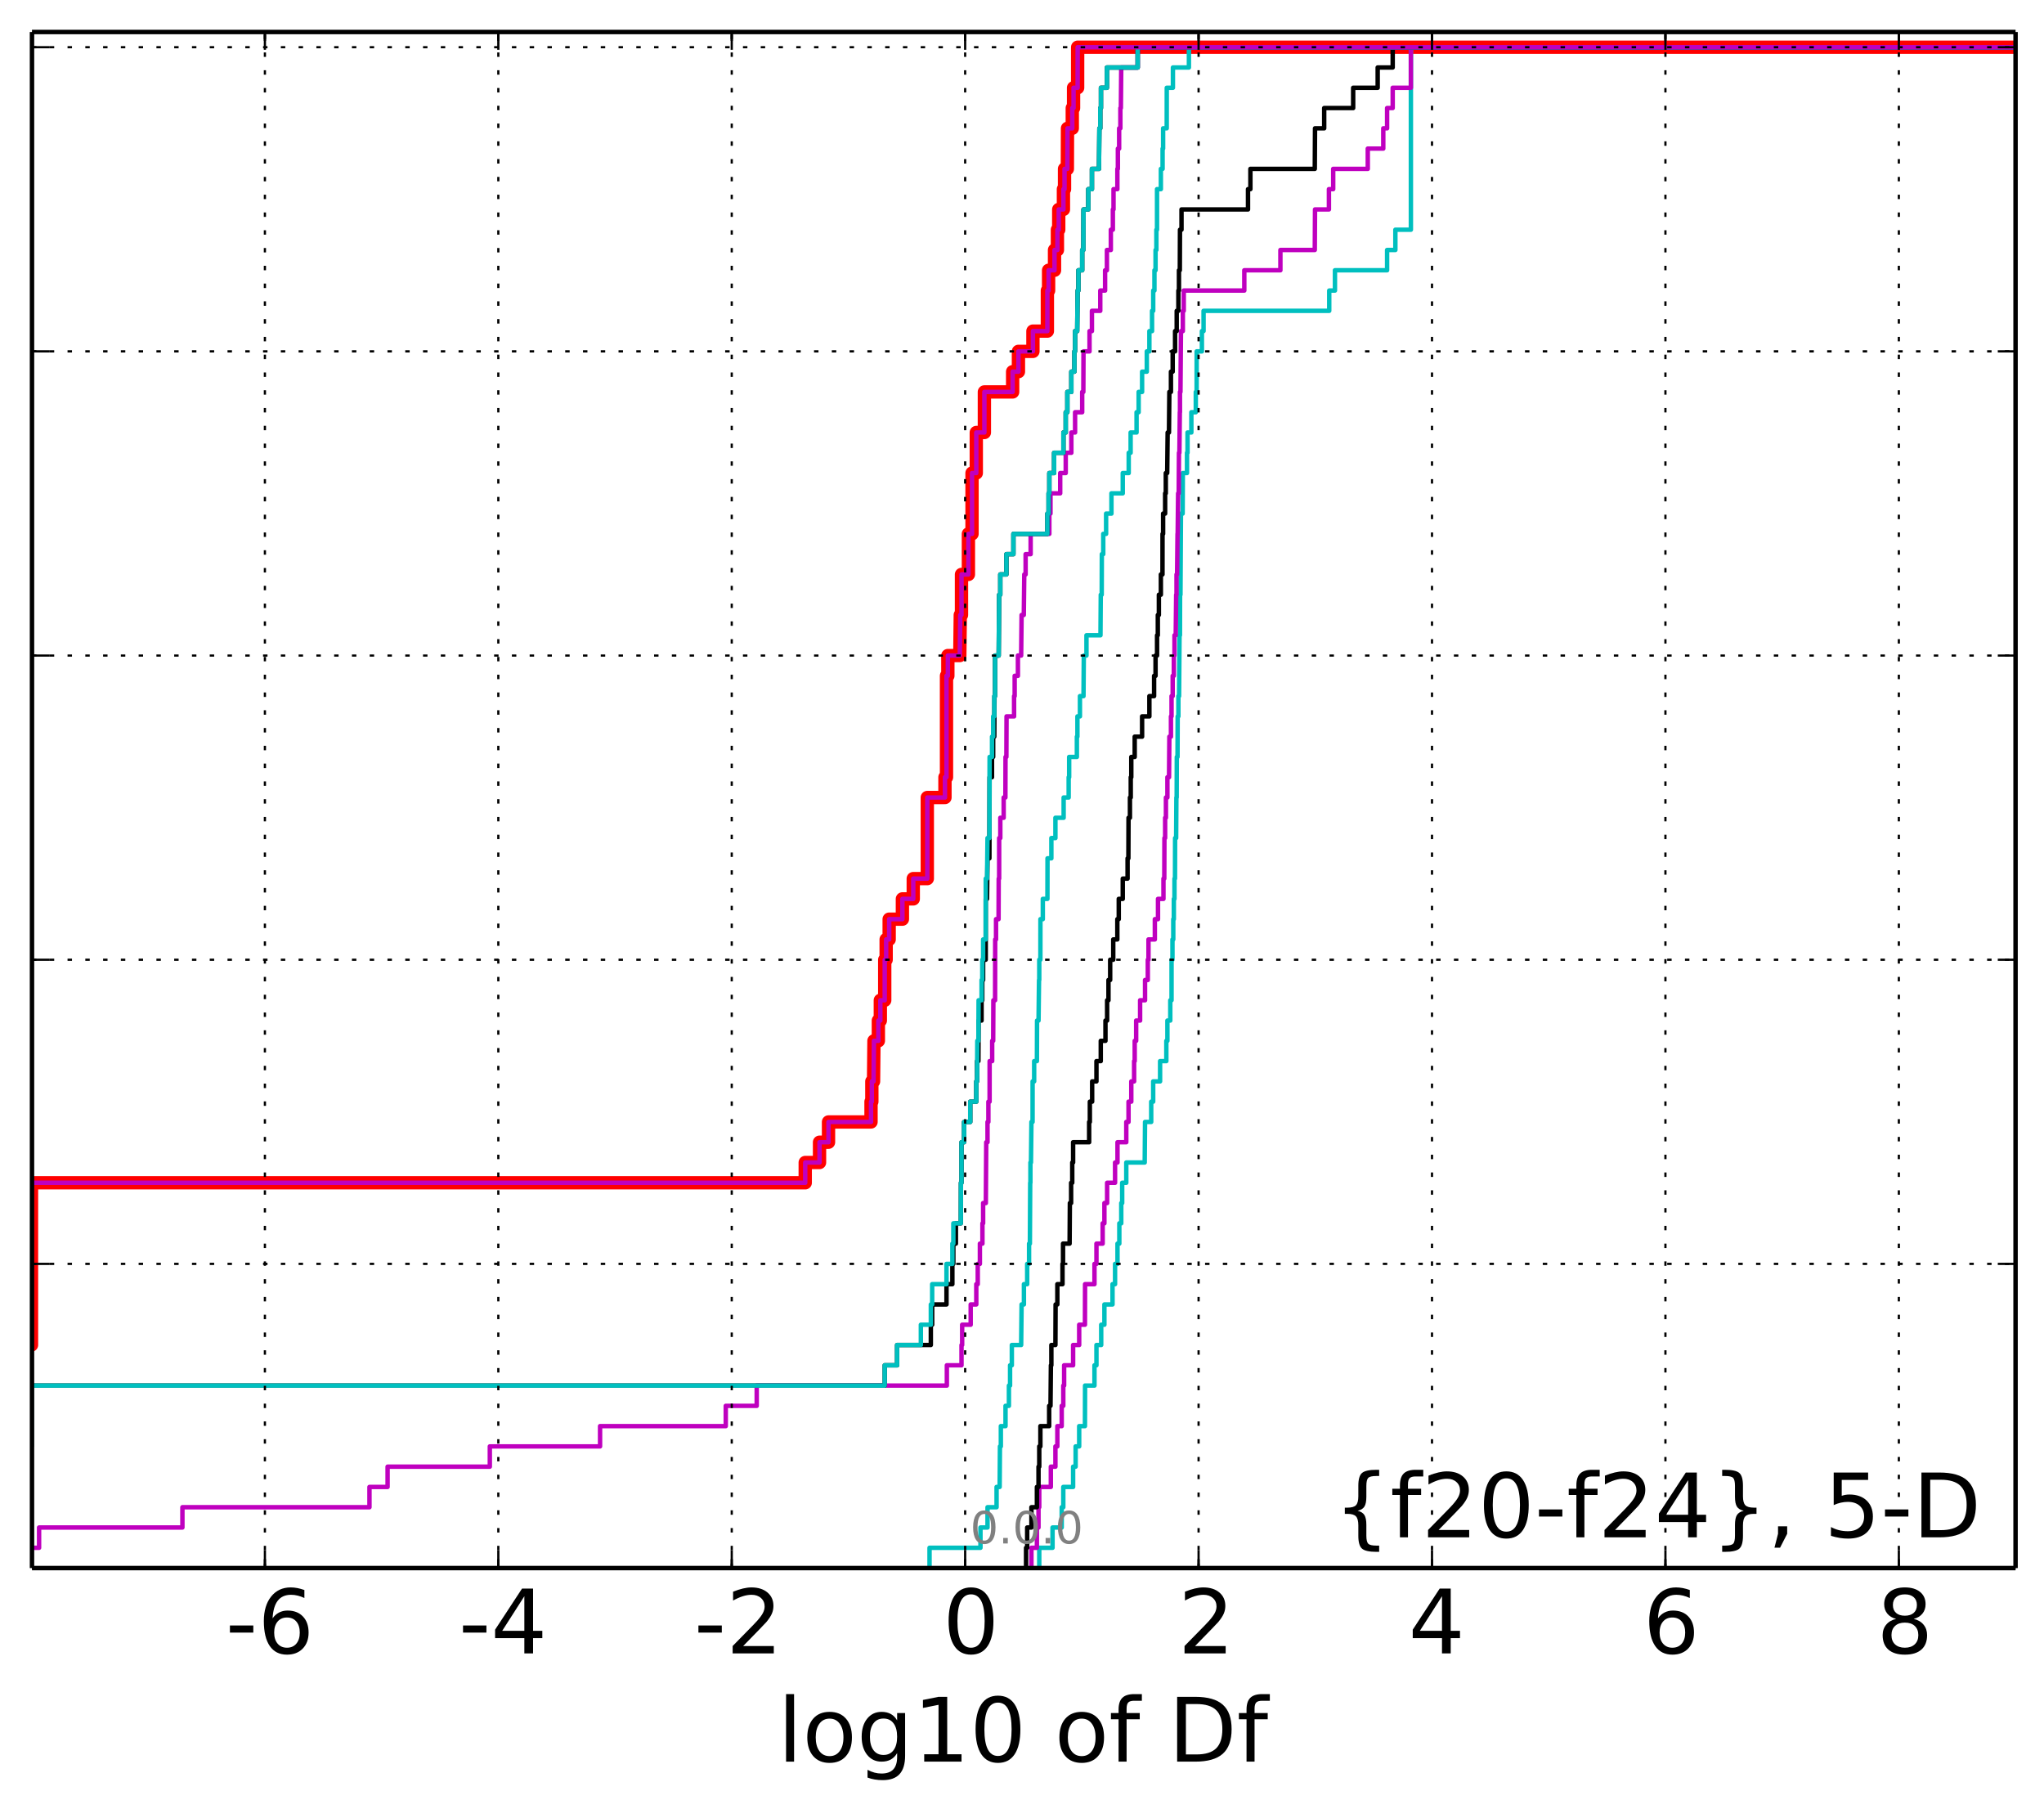 <?xml version="1.0" encoding="utf-8" standalone="no"?>
<!DOCTYPE svg PUBLIC "-//W3C//DTD SVG 1.1//EN"
  "http://www.w3.org/Graphics/SVG/1.1/DTD/svg11.dtd">
<!-- Created with matplotlib (http://matplotlib.org/) -->
<svg height="407pt" version="1.1" viewBox="0 0 460 407" width="460pt" xmlns="http://www.w3.org/2000/svg" xmlns:xlink="http://www.w3.org/1999/xlink">
 <defs>
  <style type="text/css">
*{stroke-linecap:butt;stroke-linejoin:round;}
  </style>
 </defs>
 <g id="figure_1">
  <g id="patch_1">
   <path d="
M0 407.712
L460.8 407.712
L460.8 0
L0 0
z
" style="fill:#ffffff;"/>
  </g>
  <g id="axes_1">
   <g id="patch_2">
    <path d="
M7.2 352.8
L453.6 352.8
L453.6 7.2
L7.2 7.2
z
" style="fill:#ffffff;"/>
   </g>
   <g id="line2d_1">
    <path clip-path="url(#p99b4b0da67)" d="
M-1 302.614
L7.087 302.614
L7.087 266.115
L181.215 266.115
L181.215 261.552
L184.435 261.552
L184.435 256.99
L186.457 256.99
L186.457 252.428
L196.023 252.428
L196.023 247.865
L196.207 247.865
L196.207 243.303
L196.591 243.303
L196.682 234.178
L197.674 234.178
L197.674 229.616
L198.118 229.616
L198.118 225.053
L199.105 225.053
L199.107 215.929
L199.427 215.929
L199.427 211.366
L200.106 211.366
L200.106 206.804
L203.084 206.804
L203.084 202.242
L205.529 202.242
L205.529 197.679
L208.689 197.679
L208.689 179.43
L212.662 179.43
L212.662 174.867
L213.008 174.867
L213.008 152.055
L213.314 152.055
L213.314 147.493
L216.002 147.493
L216.11 138.368
L216.383 138.368
L216.383 129.244
L217.939 129.244
L217.939 120.119
L218.754 120.119
L218.754 106.432
L219.713 106.432
L219.713 97.307
L221.533 97.307
L221.535 88.182
L227.894 88.182
L227.894 83.62
L229.198 83.62
L229.198 79.057
L232.461 79.057
L232.461 74.495
L235.712 74.495
L235.712 65.37
L235.986 65.37
L235.986 60.808
L237.318 60.808
L237.318 56.245
L237.972 56.245
L237.972 51.683
L238.267 51.683
L238.267 47.121
L239.323 47.121
L239.323 42.558
L239.571 42.558
L239.571 37.996
L240.207 37.996
L240.24 28.871
L241.315 28.871
L241.315 24.309
L241.604 24.309
L241.604 19.747
L242.52 19.747
L242.528 10.622
L242.528 10.622
L453.6 10.622
L453.6 10.622" style="fill:none;stroke:#ff0000;stroke-linecap:square;stroke-width:3.0;"/>
   </g>
   <g id="line2d_2">
    <path clip-path="url(#p99b4b0da67)" d="
M233.884 352.8
L233.884 348.238
L236.872 348.238
L236.872 343.675
L238.937 343.675
L238.937 339.113
L239.294 339.113
L239.294 334.55
L241.502 334.55
L241.502 329.988
L242.069 329.988
L242.069 325.426
L242.869 325.426
L242.869 320.863
L244.165 320.863
L244.192 311.739
L246.311 311.739
L246.311 307.176
L246.756 307.176
L246.756 302.614
L247.826 302.614
L247.826 298.051
L248.545 298.051
L248.545 293.489
L250.372 293.489
L250.372 288.927
L250.943 288.927
L250.943 284.364
L251.491 284.364
L251.491 279.802
L251.903 279.802
L251.903 275.24
L252.339 275.24
L252.339 270.677
L252.547 270.677
L252.547 266.115
L253.469 266.115
L253.469 261.552
L257.617 261.552
L257.691 252.428
L259.077 252.428
L259.077 247.865
L259.523 247.865
L259.523 243.303
L261.076 243.303
L261.076 238.741
L262.483 238.741
L262.483 234.178
L262.723 234.178
L262.723 229.616
L263.37 229.616
L263.37 225.053
L263.656 225.053
L263.659 215.929
L263.862 215.929
L263.862 211.366
L264.044 211.366
L264.044 206.804
L264.172 206.804
L264.172 202.242
L264.315 202.242
L264.315 197.679
L264.432 197.679
L264.455 188.554
L264.689 188.554
L264.746 179.43
L264.81 179.43
L264.839 170.305
L265.001 170.305
L265.034 161.18
L265.196 161.18
L265.196 156.618
L265.35 156.618
L265.453 142.931
L265.551 142.931
L265.576 133.806
L265.664 133.806
L265.772 115.556
L266.152 115.556
L266.196 106.432
L267.132 106.432
L267.132 101.869
L267.252 101.869
L267.252 97.307
L268.114 97.307
L268.114 92.745
L269.112 92.745
L269.112 88.182
L269.301 88.182
L269.31 79.057
L270.484 79.057
L270.484 74.495
L270.862 74.495
L270.862 69.933
L299.142 69.933
L299.142 65.37
L300.428 65.37
L300.428 60.808
L312.165 60.808
L312.165 56.245
L314.028 56.245
L314.028 51.683
L317.52 51.683
L317.52 10.622
L317.52 10.622
L453.6 10.622
L453.6 10.622" style="fill:none;stroke:#00bfbf;stroke-linecap:square;"/>
   </g>
   <g id="line2d_3">
    <path clip-path="url(#p99b4b0da67)" d="
M232.121 352.8
L232.121 348.238
L233.352 348.238
L233.352 343.675
L233.716 343.675
L233.716 339.113
L233.884 339.113
L233.884 334.55
L236.488 334.55
L236.488 329.988
L237.522 329.988
L237.522 325.426
L237.955 325.426
L237.955 320.863
L238.937 320.863
L238.937 316.301
L239.294 316.301
L239.294 311.739
L239.481 311.739
L239.481 307.176
L241.502 307.176
L241.502 302.614
L242.869 302.614
L242.869 298.051
L244.165 298.051
L244.192 288.927
L246.311 288.927
L246.311 284.364
L246.756 284.364
L246.756 279.802
L248.151 279.802
L248.151 275.24
L248.545 275.24
L248.545 270.677
L249.156 270.677
L249.156 266.115
L250.943 266.115
L250.943 261.552
L251.491 261.552
L251.491 256.99
L253.469 256.99
L253.469 252.428
L253.973 252.428
L253.973 247.865
L254.598 247.865
L254.598 243.303
L255.23 243.303
L255.23 238.741
L255.364 238.741
L255.364 234.178
L255.693 234.178
L255.693 229.616
L256.58 229.616
L256.58 225.053
L257.691 225.053
L257.691 220.491
L258.311 220.491
L258.311 215.929
L258.467 215.929
L258.467 211.366
L259.897 211.366
L259.897 206.804
L260.607 206.804
L260.607 202.242
L261.835 202.242
L261.835 197.679
L262.022 197.679
L262.053 188.554
L262.212 188.554
L262.212 183.992
L262.39 183.992
L262.39 179.43
L262.723 179.43
L262.723 174.867
L263.089 174.867
L263.161 165.743
L263.519 165.743
L263.519 161.18
L263.656 161.18
L263.656 156.618
L263.911 156.618
L263.911 152.055
L264.172 152.055
L264.172 147.493
L264.315 147.493
L264.315 142.931
L264.594 142.931
L264.696 133.806
L264.775 133.806
L264.775 129.244
L264.902 129.244
L265.001 120.119
L265.034 120.119
L265.135 110.994
L265.269 110.994
L265.323 101.869
L265.423 101.869
L265.517 92.745
L265.551 92.745
L265.551 88.182
L265.664 88.182
L265.774 74.495
L266.196 74.495
L266.196 69.933
L266.404 69.933
L266.404 65.37
L280.029 65.37
L280.029 60.808
L288.153 60.808
L288.153 56.245
L295.891 56.245
L295.943 47.121
L299.071 47.121
L299.071 42.558
L300.034 42.558
L300.034 37.996
L307.816 37.996
L307.816 33.434
L311.306 33.434
L311.306 28.871
L312.165 28.871
L312.165 24.309
L313.425 24.309
L313.425 19.747
L317.52 19.747
L317.52 10.622
L317.52 10.622
L453.6 10.622
L453.6 10.622" style="fill:none;stroke:#bf00bf;stroke-linecap:square;"/>
   </g>
   <g id="line2d_4">
    <path clip-path="url(#p99b4b0da67)" d="
M230.914 352.8
L230.914 348.238
L231.167 348.238
L231.167 343.675
L232.121 343.675
L232.121 339.113
L233.352 339.113
L233.352 334.55
L233.716 334.55
L233.716 329.988
L233.884 329.988
L233.884 325.426
L234.139 325.426
L234.139 320.863
L236.112 320.863
L236.112 316.301
L236.416 316.301
L236.504 307.176
L236.608 307.176
L236.608 302.614
L237.522 302.614
L237.561 293.489
L237.955 293.489
L237.955 288.927
L239.115 288.927
L239.115 284.364
L239.234 284.364
L239.234 279.802
L240.713 279.802
L240.773 270.677
L241.054 270.677
L241.054 266.115
L241.309 266.115
L241.309 261.552
L241.502 261.552
L241.502 256.99
L245.11 256.99
L245.11 252.428
L245.269 252.428
L245.269 247.865
L245.788 247.865
L245.788 243.303
L246.756 243.303
L246.756 238.741
L247.727 238.741
L247.727 234.178
L248.784 234.178
L248.784 229.616
L249.156 229.616
L249.156 225.053
L249.46 225.053
L249.46 220.491
L249.844 220.491
L249.844 215.929
L250.535 215.929
L250.535 211.366
L251.455 211.366
L251.455 206.804
L251.776 206.804
L251.776 202.242
L252.677 202.242
L252.677 197.679
L253.761 197.679
L253.761 193.117
L253.942 193.117
L253.973 183.992
L254.291 183.992
L254.291 179.43
L254.474 179.43
L254.474 174.867
L254.598 174.867
L254.598 170.305
L255.364 170.305
L255.364 165.743
L257.028 165.743
L257.028 161.18
L258.668 161.18
L258.668 156.618
L259.729 156.618
L259.729 152.055
L260.055 152.055
L260.055 147.493
L260.394 147.493
L260.394 142.931
L260.565 142.931
L260.565 138.368
L260.803 138.368
L260.803 133.806
L261.252 133.806
L261.252 129.244
L261.615 129.244
L261.626 120.119
L261.757 120.119
L261.757 115.556
L262.212 115.556
L262.212 110.994
L262.361 110.994
L262.361 106.432
L262.677 106.432
L262.778 97.307
L263.075 97.307
L263.161 88.182
L263.519 88.182
L263.519 83.62
L263.911 83.62
L263.911 79.057
L264.449 79.057
L264.449 74.495
L264.817 74.495
L264.817 69.933
L265.193 69.933
L265.193 65.37
L265.323 65.37
L265.323 60.808
L265.517 60.808
L265.553 51.683
L265.897 51.683
L265.897 47.121
L280.862 47.121
L280.862 42.558
L281.401 42.558
L281.401 37.996
L295.891 37.996
L295.943 28.871
L298.007 28.871
L298.007 24.309
L304.53 24.309
L304.53 19.747
L310.045 19.747
L310.045 15.184
L313.425 15.184
L313.425 10.622
L313.425 10.622
L453.6 10.622
L453.6 10.622" style="fill:none;stroke:#000000;stroke-linecap:square;"/>
   </g>
   <g id="line2d_5">
    <path clip-path="url(#p99b4b0da67)" d="
M209.191 352.8
L209.191 348.238
L220.654 348.238
L220.654 343.675
L222.24 343.675
L222.24 339.113
L224.278 339.113
L224.278 334.55
L224.971 334.55
L225.037 325.426
L225.24 325.426
L225.24 320.863
L226.291 320.863
L226.291 316.301
L227.055 316.301
L227.055 311.739
L227.315 311.739
L227.315 307.176
L227.712 307.176
L227.712 302.614
L229.809 302.614
L229.907 293.489
L230.431 293.489
L230.431 288.927
L231.167 288.927
L231.167 284.364
L231.589 284.364
L231.589 279.802
L231.776 279.802
L231.844 266.115
L231.895 266.115
L231.895 261.552
L232.018 261.552
L232.121 252.428
L232.379 252.428
L232.386 243.303
L232.736 243.303
L232.736 238.741
L233.355 238.741
L233.386 229.616
L233.723 229.616
L233.831 220.491
L233.884 220.491
L233.884 215.929
L234.139 215.929
L234.148 206.804
L234.684 206.804
L234.684 202.242
L235.721 202.242
L235.742 193.117
L236.608 193.117
L236.608 188.554
L237.522 188.554
L237.522 183.992
L239.37 183.992
L239.37 179.43
L240.501 179.43
L240.501 174.867
L240.613 174.867
L240.613 170.305
L242.349 170.305
L242.349 165.743
L242.471 165.743
L242.471 161.18
L243.039 161.18
L243.039 156.618
L243.841 156.618
L243.909 147.493
L244.508 147.493
L244.508 142.931
L247.662 142.931
L247.727 133.806
L247.938 133.806
L247.967 124.681
L248.285 124.681
L248.285 120.119
L248.927 120.119
L248.927 115.556
L250.128 115.556
L250.128 110.994
L252.677 110.994
L252.677 106.432
L254.015 106.432
L254.015 101.869
L254.446 101.869
L254.446 97.307
L255.784 97.307
L255.784 92.745
L256.25 92.745
L256.25 88.182
L257.028 88.182
L257.028 83.62
L258.086 83.62
L258.086 79.057
L258.668 79.057
L258.668 74.495
L259.266 74.495
L259.266 69.933
L259.53 69.933
L259.53 65.37
L259.805 65.37
L259.805 60.808
L260.055 60.808
L260.055 56.245
L260.242 56.245
L260.242 51.683
L260.386 51.683
L260.389 42.558
L261.252 42.558
L261.252 37.996
L261.64 37.996
L261.64 33.434
L261.757 33.434
L261.757 28.871
L262.569 28.871
L262.578 19.747
L263.965 19.747
L263.965 15.184
L267.563 15.184
L267.563 10.622
L267.563 10.622
L453.6 10.622
L453.6 10.622" style="fill:none;stroke:#00bfbf;stroke-linecap:square;"/>
   </g>
   <g id="line2d_6">
    <path clip-path="url(#p99b4b0da67)" d="
M-1 348.238
L8.796 348.238
L8.796 343.675
L41.052 343.675
L41.052 339.113
L83.148 339.113
L83.148 334.55
L87.227 334.55
L87.227 329.988
L110.232 329.988
L110.232 325.426
L135.043 325.426
L135.043 320.863
L163.333 320.863
L163.333 316.301
L170.298 316.301
L170.298 311.739
L213.087 311.739
L213.087 307.176
L216.386 307.176
L216.386 302.614
L216.533 302.614
L216.533 298.051
L218.453 298.051
L218.453 293.489
L219.713 293.489
L219.713 288.927
L220.04 288.927
L220.04 284.364
L220.524 284.364
L220.524 279.802
L221.096 279.802
L221.096 275.24
L221.251 275.24
L221.251 270.677
L221.86 270.677
L221.952 256.99
L222.24 256.99
L222.24 252.428
L222.436 252.428
L222.436 247.865
L222.708 247.865
L222.714 238.741
L223.288 238.741
L223.288 234.178
L223.516 234.178
L223.557 225.053
L223.942 225.053
L223.966 211.366
L224.156 211.366
L224.156 206.804
L224.724 206.804
L224.757 197.679
L224.858 197.679
L224.862 188.554
L225.122 188.554
L225.122 183.992
L225.875 183.992
L225.875 179.43
L226.265 179.43
L226.291 170.305
L226.485 170.305
L226.521 161.18
L228.217 161.18
L228.217 156.618
L228.349 156.618
L228.349 152.055
L229.081 152.055
L229.081 147.493
L229.809 147.493
L229.907 138.368
L230.405 138.368
L230.511 129.244
L230.814 129.244
L230.814 124.681
L231.947 124.681
L231.947 120.119
L236.155 120.119
L236.155 115.556
L236.413 115.556
L236.413 110.994
L238.597 110.994
L238.597 106.432
L239.842 106.432
L239.842 101.869
L241.106 101.869
L241.106 97.307
L241.946 97.307
L241.946 92.745
L243.548 92.745
L243.548 88.182
L243.805 88.182
L243.841 79.057
L245.198 79.057
L245.198 74.495
L245.738 74.495
L245.738 69.933
L247.616 69.933
L247.616 65.37
L248.701 65.37
L248.701 60.808
L249.11 60.808
L249.11 56.245
L249.993 56.245
L249.993 51.683
L250.45 51.683
L250.45 47.121
L250.598 47.121
L250.598 42.558
L251.464 42.558
L251.464 37.996
L251.577 37.996
L251.577 33.434
L251.862 33.434
L251.862 28.871
L252.138 28.871
L252.138 24.309
L252.251 24.309
L252.334 15.184
L256.039 15.184
L256.039 10.622
L256.039 10.622
L453.6 10.622
L453.6 10.622" style="fill:none;stroke:#bf00bf;stroke-linecap:square;"/>
   </g>
   <g id="line2d_7">
    <path clip-path="url(#p99b4b0da67)" d="
M-1 325.426
L7.087 325.426
L7.087 311.739
L199.107 311.739
L199.107 307.176
L201.895 307.176
L201.895 302.614
L209.483 302.614
L209.483 298.051
L209.785 298.051
L209.785 293.489
L213.008 293.489
L213.008 288.927
L214.33 288.927
L214.33 284.364
L214.548 284.364
L214.548 279.802
L215.124 279.802
L215.124 275.24
L216.23 275.24
L216.257 266.115
L216.383 266.115
L216.383 256.99
L216.966 256.99
L216.966 252.428
L218.354 252.428
L218.354 247.865
L219.713 247.865
L219.713 243.303
L219.879 243.303
L219.879 238.741
L220.189 238.741
L220.228 229.616
L220.9 229.616
L220.9 225.053
L221.059 225.053
L221.059 220.491
L221.251 220.491
L221.251 215.929
L221.837 215.929
L221.839 202.242
L222.134 202.242
L222.235 193.117
L222.666 193.117
L222.706 174.867
L223.249 174.867
L223.249 170.305
L223.51 170.305
L223.51 165.743
L223.766 165.743
L223.807 156.618
L223.934 156.618
L223.934 147.493
L224.756 147.493
L224.858 133.806
L225.114 133.806
L225.114 129.244
L226.49 129.244
L226.49 124.681
L228.068 124.681
L228.068 120.119
L235.712 120.119
L235.712 115.556
L235.986 115.556
L235.986 110.994
L236.154 110.994
L236.154 106.432
L237.225 106.432
L237.225 101.869
L239.323 101.869
L239.323 97.307
L239.842 97.307
L239.842 92.745
L240.207 92.745
L240.207 88.182
L241.105 88.182
L241.105 83.62
L241.792 83.62
L241.792 79.057
L241.943 79.057
L241.943 74.495
L242.422 74.495
L242.52 65.37
L242.697 65.37
L242.697 60.808
L243.548 60.808
L243.548 56.245
L243.805 56.245
L243.841 47.121
L244.916 47.121
L244.916 42.558
L245.738 42.558
L245.738 37.996
L247.321 37.996
L247.415 28.871
L247.616 28.871
L247.616 24.309
L247.77 24.309
L247.77 19.747
L249.11 19.747
L249.11 15.184
L256.039 15.184
L256.039 10.622
L256.039 10.622
L453.6 10.622
L453.6 10.622" style="fill:none;stroke:#000000;stroke-linecap:square;"/>
   </g>
   <g id="line2d_8">
    <path clip-path="url(#p99b4b0da67)" d="
M-1 325.426
L7.087 325.426
L7.087 311.739
L199.107 311.739
L199.107 307.176
L201.887 307.176
L201.887 302.614
L207.237 302.614
L207.237 298.051
L209.483 298.051
L209.483 293.489
L209.785 293.489
L209.785 288.927
L213.008 288.927
L213.008 284.364
L214.33 284.364
L214.33 279.802
L214.548 279.802
L214.548 275.24
L216.23 275.24
L216.257 266.115
L216.383 266.115
L216.383 256.99
L216.966 256.99
L216.966 252.428
L218.354 252.428
L218.354 247.865
L219.713 247.865
L219.713 243.303
L219.879 243.303
L219.94 234.178
L220.189 234.178
L220.228 225.053
L220.9 225.053
L220.9 220.491
L221.059 220.491
L221.059 215.929
L221.251 215.929
L221.251 211.366
L221.837 211.366
L221.839 197.679
L222.134 197.679
L222.235 188.554
L222.666 188.554
L222.706 170.305
L223.249 170.305
L223.249 165.743
L223.51 165.743
L223.51 161.18
L223.766 161.18
L223.766 156.618
L223.934 156.618
L223.934 147.493
L224.756 147.493
L224.858 133.806
L225.114 133.806
L225.114 129.244
L226.49 129.244
L226.49 124.681
L228.068 124.681
L228.068 120.119
L235.712 120.119
L235.712 115.556
L235.986 115.556
L235.986 110.994
L236.154 110.994
L236.154 106.432
L237.225 106.432
L237.225 101.869
L239.323 101.869
L239.323 97.307
L239.842 97.307
L239.842 92.745
L240.207 92.745
L240.207 88.182
L241.105 88.182
L241.105 83.62
L241.792 83.62
L241.792 79.057
L241.943 79.057
L241.943 74.495
L242.422 74.495
L242.52 65.37
L242.697 65.37
L242.697 60.808
L243.548 60.808
L243.548 56.245
L243.805 56.245
L243.841 47.121
L244.916 47.121
L244.916 42.558
L245.738 42.558
L245.738 37.996
L247.321 37.996
L247.415 28.871
L247.616 28.871
L247.616 24.309
L247.77 24.309
L247.77 19.747
L249.11 19.747
L249.11 15.184
L256.039 15.184
L256.039 10.622
L256.039 10.622
L453.6 10.622
L453.6 10.622" style="fill:none;stroke:#00bfbf;stroke-linecap:square;"/>
   </g>
   <g id="line2d_9">
    <path clip-path="url(#p99b4b0da67)" d="
M-1 302.614
L7.087 302.614
L7.087 266.115
L181.215 266.115
L181.215 261.552
L184.435 261.552
L184.435 256.99
L186.457 256.99
L186.457 252.428
L196.023 252.428
L196.023 247.865
L196.207 247.865
L196.207 243.303
L196.591 243.303
L196.682 234.178
L197.674 234.178
L197.674 229.616
L198.118 229.616
L198.118 225.053
L199.105 225.053
L199.107 215.929
L199.427 215.929
L199.427 211.366
L200.106 211.366
L200.106 206.804
L203.084 206.804
L203.084 202.242
L205.529 202.242
L205.529 197.679
L208.689 197.679
L208.689 179.43
L212.662 179.43
L212.662 174.867
L213.008 174.867
L213.008 152.055
L213.314 152.055
L213.314 147.493
L216.002 147.493
L216.11 138.368
L216.383 138.368
L216.383 129.244
L217.939 129.244
L217.939 120.119
L218.754 120.119
L218.754 106.432
L219.713 106.432
L219.713 97.307
L221.533 97.307
L221.535 88.182
L227.894 88.182
L227.894 83.62
L229.198 83.62
L229.198 79.057
L232.461 79.057
L232.461 74.495
L235.712 74.495
L235.712 65.37
L235.986 65.37
L235.986 60.808
L237.318 60.808
L237.318 56.245
L237.972 56.245
L237.972 51.683
L238.267 51.683
L238.267 47.121
L239.323 47.121
L239.323 42.558
L239.571 42.558
L239.571 37.996
L240.207 37.996
L240.24 28.871
L241.315 28.871
L241.315 24.309
L241.604 24.309
L241.604 19.747
L242.52 19.747
L242.528 10.622
L242.528 10.622
L453.6 10.622
L453.6 10.622" style="fill:none;stroke:#bf00bf;stroke-linecap:square;"/>
   </g>
   <g id="matplotlib.axis_1">
    <g id="xtick_1"/>
    <g id="xtick_2">
     <g id="line2d_10">
      <path clip-path="url(#p99b4b0da67)" d="
M59.617 352.8
L59.617 7.2" style="fill:none;stroke:#000000;stroke-dasharray:1,3;stroke-dashoffset:0.0;stroke-width:0.5;"/>
     </g>
     <g id="line2d_11">
      <defs>
       <path d="
M0 0
L0 -4" id="m93b0483c22" style="stroke:#000000;stroke-width:0.5;"/>
      </defs>
      <g>
       <use style="stroke:#000000;stroke-width:0.5;" x="59.617" xlink:href="#m93b0483c22" y="352.8"/>
      </g>
     </g>
     <g id="line2d_12">
      <defs>
       <path d="
M0 0
L0 4" id="m741efc42ff" style="stroke:#000000;stroke-width:0.5;"/>
      </defs>
      <g>
       <use style="stroke:#000000;stroke-width:0.5;" x="59.617" xlink:href="#m741efc42ff" y="7.2"/>
      </g>
     </g>
     <g id="text_1">
      <!-- -6 -->
      <defs>
       <path d="
M33.016 40.375
Q26.375 40.375 22.484 35.828
Q18.609 31.297 18.609 23.391
Q18.609 15.531 22.484 10.953
Q26.375 6.391 33.016 6.391
Q39.656 6.391 43.531 10.953
Q47.406 15.531 47.406 23.391
Q47.406 31.297 43.531 35.828
Q39.656 40.375 33.016 40.375
M52.594 71.297
L52.594 62.312
Q48.875 64.062 45.094 64.984
Q41.312 65.922 37.594 65.922
Q27.828 65.922 22.672 59.328
Q17.531 52.734 16.797 39.406
Q19.672 43.656 24.016 45.922
Q28.375 48.188 33.594 48.188
Q44.578 48.188 50.953 41.516
Q57.328 34.859 57.328 23.391
Q57.328 12.156 50.688 5.359
Q44.047 -1.422 33.016 -1.422
Q20.359 -1.422 13.672 8.266
Q6.984 17.969 6.984 36.375
Q6.984 53.656 15.188 63.938
Q23.391 74.219 37.203 74.219
Q40.922 74.219 44.703 73.484
Q48.484 72.75 52.594 71.297" id="BitstreamVeraSans-Roman-36"/>
       <path d="
M4.891 31.391
L31.203 31.391
L31.203 23.391
L4.891 23.391
z
" id="BitstreamVeraSans-Roman-2d"/>
      </defs>
      <g transform="translate(50.766 371.997)scale(0.2 -0.2)">
       <use xlink:href="#BitstreamVeraSans-Roman-2d"/>
       <use x="36.084" xlink:href="#BitstreamVeraSans-Roman-36"/>
      </g>
     </g>
    </g>
    <g id="xtick_3">
     <g id="line2d_13">
      <path clip-path="url(#p99b4b0da67)" d="
M112.148 352.8
L112.148 7.2" style="fill:none;stroke:#000000;stroke-dasharray:1,3;stroke-dashoffset:0.0;stroke-width:0.5;"/>
     </g>
     <g id="line2d_14">
      <g>
       <use style="stroke:#000000;stroke-width:0.5;" x="112.148" xlink:href="#m93b0483c22" y="352.8"/>
      </g>
     </g>
     <g id="line2d_15">
      <g>
       <use style="stroke:#000000;stroke-width:0.5;" x="112.148" xlink:href="#m741efc42ff" y="7.2"/>
      </g>
     </g>
     <g id="text_2">
      <!-- -4 -->
      <defs>
       <path d="
M37.797 64.312
L12.891 25.391
L37.797 25.391
z

M35.203 72.906
L47.609 72.906
L47.609 25.391
L58.016 25.391
L58.016 17.188
L47.609 17.188
L47.609 0
L37.797 0
L37.797 17.188
L4.891 17.188
L4.891 26.703
z
" id="BitstreamVeraSans-Roman-34"/>
      </defs>
      <g transform="translate(103.228 371.997)scale(0.2 -0.2)">
       <use xlink:href="#BitstreamVeraSans-Roman-2d"/>
       <use x="36.084" xlink:href="#BitstreamVeraSans-Roman-34"/>
      </g>
     </g>
    </g>
    <g id="xtick_4">
     <g id="line2d_16">
      <path clip-path="url(#p99b4b0da67)" d="
M164.679 352.8
L164.679 7.2" style="fill:none;stroke:#000000;stroke-dasharray:1,3;stroke-dashoffset:0.0;stroke-width:0.5;"/>
     </g>
     <g id="line2d_17">
      <g>
       <use style="stroke:#000000;stroke-width:0.5;" x="164.679" xlink:href="#m93b0483c22" y="352.8"/>
      </g>
     </g>
     <g id="line2d_18">
      <g>
       <use style="stroke:#000000;stroke-width:0.5;" x="164.679" xlink:href="#m741efc42ff" y="7.2"/>
      </g>
     </g>
     <g id="text_3">
      <!-- -2 -->
      <defs>
       <path d="
M19.188 8.297
L53.609 8.297
L53.609 0
L7.328 0
L7.328 8.297
Q12.938 14.109 22.625 23.891
Q32.328 33.688 34.812 36.531
Q39.547 41.844 41.422 45.531
Q43.312 49.219 43.312 52.781
Q43.312 58.594 39.234 62.25
Q35.156 65.922 28.609 65.922
Q23.969 65.922 18.812 64.312
Q13.672 62.703 7.812 59.422
L7.812 69.391
Q13.766 71.781 18.938 73
Q24.125 74.219 28.422 74.219
Q39.75 74.219 46.484 68.547
Q53.219 62.891 53.219 53.422
Q53.219 48.922 51.531 44.891
Q49.859 40.875 45.406 35.406
Q44.188 33.984 37.641 27.219
Q31.109 20.453 19.188 8.297" id="BitstreamVeraSans-Roman-32"/>
      </defs>
      <g transform="translate(156.2 371.997)scale(0.2 -0.2)">
       <use xlink:href="#BitstreamVeraSans-Roman-2d"/>
       <use x="36.084" xlink:href="#BitstreamVeraSans-Roman-32"/>
      </g>
     </g>
    </g>
    <g id="xtick_5">
     <g id="line2d_19">
      <path clip-path="url(#p99b4b0da67)" d="
M217.21 352.8
L217.21 7.2" style="fill:none;stroke:#000000;stroke-dasharray:1,3;stroke-dashoffset:0.0;stroke-width:0.5;"/>
     </g>
     <g id="line2d_20">
      <g>
       <use style="stroke:#000000;stroke-width:0.5;" x="217.21" xlink:href="#m93b0483c22" y="352.8"/>
      </g>
     </g>
     <g id="line2d_21">
      <g>
       <use style="stroke:#000000;stroke-width:0.5;" x="217.21" xlink:href="#m741efc42ff" y="7.2"/>
      </g>
     </g>
     <g id="text_4">
      <!-- 0 -->
      <defs>
       <path d="
M31.781 66.406
Q24.172 66.406 20.328 58.906
Q16.5 51.422 16.5 36.375
Q16.5 21.391 20.328 13.891
Q24.172 6.391 31.781 6.391
Q39.453 6.391 43.281 13.891
Q47.125 21.391 47.125 36.375
Q47.125 51.422 43.281 58.906
Q39.453 66.406 31.781 66.406
M31.781 74.219
Q44.047 74.219 50.516 64.516
Q56.984 54.828 56.984 36.375
Q56.984 17.969 50.516 8.266
Q44.047 -1.422 31.781 -1.422
Q19.531 -1.422 13.062 8.266
Q6.594 17.969 6.594 36.375
Q6.594 54.828 13.062 64.516
Q19.531 74.219 31.781 74.219" id="BitstreamVeraSans-Roman-30"/>
      </defs>
      <g transform="translate(212.171 371.997)scale(0.2 -0.2)">
       <use xlink:href="#BitstreamVeraSans-Roman-30"/>
      </g>
     </g>
    </g>
    <g id="xtick_6">
     <g id="line2d_22">
      <path clip-path="url(#p99b4b0da67)" d="
M269.741 352.8
L269.741 7.2" style="fill:none;stroke:#000000;stroke-dasharray:1,3;stroke-dashoffset:0.0;stroke-width:0.5;"/>
     </g>
     <g id="line2d_23">
      <g>
       <use style="stroke:#000000;stroke-width:0.5;" x="269.741" xlink:href="#m93b0483c22" y="352.8"/>
      </g>
     </g>
     <g id="line2d_24">
      <g>
       <use style="stroke:#000000;stroke-width:0.5;" x="269.741" xlink:href="#m741efc42ff" y="7.2"/>
      </g>
     </g>
     <g id="text_5">
      <!-- 2 -->
      <g transform="translate(265.113 371.997)scale(0.2 -0.2)">
       <use xlink:href="#BitstreamVeraSans-Roman-32"/>
      </g>
     </g>
    </g>
    <g id="xtick_7">
     <g id="line2d_25">
      <path clip-path="url(#p99b4b0da67)" d="
M322.272 352.8
L322.272 7.2" style="fill:none;stroke:#000000;stroke-dasharray:1,3;stroke-dashoffset:0.0;stroke-width:0.5;"/>
     </g>
     <g id="line2d_26">
      <g>
       <use style="stroke:#000000;stroke-width:0.5;" x="322.272" xlink:href="#m93b0483c22" y="352.8"/>
      </g>
     </g>
     <g id="line2d_27">
      <g>
       <use style="stroke:#000000;stroke-width:0.5;" x="322.272" xlink:href="#m741efc42ff" y="7.2"/>
      </g>
     </g>
     <g id="text_6">
      <!-- 4 -->
      <g transform="translate(316.96 371.997)scale(0.2 -0.2)">
       <use xlink:href="#BitstreamVeraSans-Roman-34"/>
      </g>
     </g>
    </g>
    <g id="xtick_8">
     <g id="line2d_28">
      <path clip-path="url(#p99b4b0da67)" d="
M374.803 352.8
L374.803 7.2" style="fill:none;stroke:#000000;stroke-dasharray:1,3;stroke-dashoffset:0.0;stroke-width:0.5;"/>
     </g>
     <g id="line2d_29">
      <g>
       <use style="stroke:#000000;stroke-width:0.5;" x="374.803" xlink:href="#m93b0483c22" y="352.8"/>
      </g>
     </g>
     <g id="line2d_30">
      <g>
       <use style="stroke:#000000;stroke-width:0.5;" x="374.803" xlink:href="#m741efc42ff" y="7.2"/>
      </g>
     </g>
     <g id="text_7">
      <!-- 6 -->
      <g transform="translate(369.769 371.997)scale(0.2 -0.2)">
       <use xlink:href="#BitstreamVeraSans-Roman-36"/>
      </g>
     </g>
    </g>
    <g id="xtick_9">
     <g id="line2d_31">
      <path clip-path="url(#p99b4b0da67)" d="
M427.334 352.8
L427.334 7.2" style="fill:none;stroke:#000000;stroke-dasharray:1,3;stroke-dashoffset:0.0;stroke-width:0.5;"/>
     </g>
     <g id="line2d_32">
      <g>
       <use style="stroke:#000000;stroke-width:0.5;" x="427.334" xlink:href="#m93b0483c22" y="352.8"/>
      </g>
     </g>
     <g id="line2d_33">
      <g>
       <use style="stroke:#000000;stroke-width:0.5;" x="427.334" xlink:href="#m741efc42ff" y="7.2"/>
      </g>
     </g>
     <g id="text_8">
      <!-- 8 -->
      <defs>
       <path d="
M31.781 34.625
Q24.75 34.625 20.719 30.859
Q16.703 27.094 16.703 20.516
Q16.703 13.922 20.719 10.156
Q24.75 6.391 31.781 6.391
Q38.812 6.391 42.859 10.172
Q46.922 13.969 46.922 20.516
Q46.922 27.094 42.891 30.859
Q38.875 34.625 31.781 34.625
M21.922 38.812
Q15.578 40.375 12.031 44.719
Q8.5 49.078 8.5 55.328
Q8.5 64.062 14.719 69.141
Q20.953 74.219 31.781 74.219
Q42.672 74.219 48.875 69.141
Q55.078 64.062 55.078 55.328
Q55.078 49.078 51.531 44.719
Q48 40.375 41.703 38.812
Q48.828 37.156 52.797 32.312
Q56.781 27.484 56.781 20.516
Q56.781 9.906 50.312 4.234
Q43.844 -1.422 31.781 -1.422
Q19.734 -1.422 13.25 4.234
Q6.781 9.906 6.781 20.516
Q6.781 27.484 10.781 32.312
Q14.797 37.156 21.922 38.812
M18.312 54.391
Q18.312 48.734 21.844 45.562
Q25.391 42.391 31.781 42.391
Q38.141 42.391 41.719 45.562
Q45.312 48.734 45.312 54.391
Q45.312 60.062 41.719 63.234
Q38.141 66.406 31.781 66.406
Q25.391 66.406 21.844 63.234
Q18.312 60.062 18.312 54.391" id="BitstreamVeraSans-Roman-38"/>
      </defs>
      <g transform="translate(422.334 371.997)scale(0.2 -0.2)">
       <use xlink:href="#BitstreamVeraSans-Roman-38"/>
      </g>
     </g>
    </g>
    <g id="xtick_10"/>
    <g id="xtick_11">
     <g id="line2d_34">
      <defs>
       <path d="
M0 0
L0 -2" id="m177f7580d0" style="stroke:#000000;stroke-width:0.5;"/>
      </defs>
      <g>
       <use style="stroke:#000000;stroke-width:0.5;" x="59.617" xlink:href="#m177f7580d0" y="352.8"/>
      </g>
     </g>
     <g id="line2d_35">
      <defs>
       <path d="
M0 0
L0 2" id="m5284c7e2a0" style="stroke:#000000;stroke-width:0.5;"/>
      </defs>
      <g>
       <use style="stroke:#000000;stroke-width:0.5;" x="59.617" xlink:href="#m5284c7e2a0" y="7.2"/>
      </g>
     </g>
    </g>
    <g id="xtick_12">
     <g id="line2d_36">
      <g>
       <use style="stroke:#000000;stroke-width:0.5;" x="112.148" xlink:href="#m177f7580d0" y="352.8"/>
      </g>
     </g>
     <g id="line2d_37">
      <g>
       <use style="stroke:#000000;stroke-width:0.5;" x="112.148" xlink:href="#m5284c7e2a0" y="7.2"/>
      </g>
     </g>
    </g>
    <g id="xtick_13">
     <g id="line2d_38">
      <g>
       <use style="stroke:#000000;stroke-width:0.5;" x="164.679" xlink:href="#m177f7580d0" y="352.8"/>
      </g>
     </g>
     <g id="line2d_39">
      <g>
       <use style="stroke:#000000;stroke-width:0.5;" x="164.679" xlink:href="#m5284c7e2a0" y="7.2"/>
      </g>
     </g>
    </g>
    <g id="xtick_14">
     <g id="line2d_40">
      <g>
       <use style="stroke:#000000;stroke-width:0.5;" x="217.21" xlink:href="#m177f7580d0" y="352.8"/>
      </g>
     </g>
     <g id="line2d_41">
      <g>
       <use style="stroke:#000000;stroke-width:0.5;" x="217.21" xlink:href="#m5284c7e2a0" y="7.2"/>
      </g>
     </g>
    </g>
    <g id="xtick_15">
     <g id="line2d_42">
      <g>
       <use style="stroke:#000000;stroke-width:0.5;" x="269.741" xlink:href="#m177f7580d0" y="352.8"/>
      </g>
     </g>
     <g id="line2d_43">
      <g>
       <use style="stroke:#000000;stroke-width:0.5;" x="269.741" xlink:href="#m5284c7e2a0" y="7.2"/>
      </g>
     </g>
    </g>
    <g id="xtick_16">
     <g id="line2d_44">
      <g>
       <use style="stroke:#000000;stroke-width:0.5;" x="322.272" xlink:href="#m177f7580d0" y="352.8"/>
      </g>
     </g>
     <g id="line2d_45">
      <g>
       <use style="stroke:#000000;stroke-width:0.5;" x="322.272" xlink:href="#m5284c7e2a0" y="7.2"/>
      </g>
     </g>
    </g>
    <g id="xtick_17">
     <g id="line2d_46">
      <g>
       <use style="stroke:#000000;stroke-width:0.5;" x="374.803" xlink:href="#m177f7580d0" y="352.8"/>
      </g>
     </g>
     <g id="line2d_47">
      <g>
       <use style="stroke:#000000;stroke-width:0.5;" x="374.803" xlink:href="#m5284c7e2a0" y="7.2"/>
      </g>
     </g>
    </g>
    <g id="xtick_18">
     <g id="line2d_48">
      <g>
       <use style="stroke:#000000;stroke-width:0.5;" x="427.334" xlink:href="#m177f7580d0" y="352.8"/>
      </g>
     </g>
     <g id="line2d_49">
      <g>
       <use style="stroke:#000000;stroke-width:0.5;" x="427.334" xlink:href="#m5284c7e2a0" y="7.2"/>
      </g>
     </g>
    </g>
    <g id="text_9">
     <!-- log10 of Df -->
     <defs>
      <path id="BitstreamVeraSans-Roman-20"/>
      <path d="
M12.406 8.297
L28.516 8.297
L28.516 63.922
L10.984 60.406
L10.984 69.391
L28.422 72.906
L38.281 72.906
L38.281 8.297
L54.391 8.297
L54.391 0
L12.406 0
z
" id="BitstreamVeraSans-Roman-31"/>
      <path d="
M30.609 48.391
Q23.391 48.391 19.188 42.75
Q14.984 37.109 14.984 27.297
Q14.984 17.484 19.156 11.844
Q23.344 6.203 30.609 6.203
Q37.797 6.203 41.984 11.859
Q46.188 17.531 46.188 27.297
Q46.188 37.016 41.984 42.703
Q37.797 48.391 30.609 48.391
M30.609 56
Q42.328 56 49.016 48.375
Q55.719 40.766 55.719 27.297
Q55.719 13.875 49.016 6.219
Q42.328 -1.422 30.609 -1.422
Q18.844 -1.422 12.172 6.219
Q5.516 13.875 5.516 27.297
Q5.516 40.766 12.172 48.375
Q18.844 56 30.609 56" id="BitstreamVeraSans-Roman-6f"/>
      <path d="
M9.422 75.984
L18.406 75.984
L18.406 0
L9.422 0
z
" id="BitstreamVeraSans-Roman-6c"/>
      <path d="
M19.672 64.797
L19.672 8.109
L31.594 8.109
Q46.688 8.109 53.688 14.938
Q60.688 21.781 60.688 36.531
Q60.688 51.172 53.688 57.984
Q46.688 64.797 31.594 64.797
z

M9.812 72.906
L30.078 72.906
Q51.266 72.906 61.172 64.094
Q71.094 55.281 71.094 36.531
Q71.094 17.672 61.125 8.828
Q51.172 0 30.078 0
L9.812 0
z
" id="BitstreamVeraSans-Roman-44"/>
      <path d="
M45.406 27.984
Q45.406 37.75 41.375 43.109
Q37.359 48.484 30.078 48.484
Q22.859 48.484 18.828 43.109
Q14.797 37.75 14.797 27.984
Q14.797 18.266 18.828 12.891
Q22.859 7.516 30.078 7.516
Q37.359 7.516 41.375 12.891
Q45.406 18.266 45.406 27.984
M54.391 6.781
Q54.391 -7.172 48.188 -13.984
Q42 -20.797 29.203 -20.797
Q24.469 -20.797 20.266 -20.094
Q16.062 -19.391 12.109 -17.922
L12.109 -9.188
Q16.062 -11.328 19.922 -12.344
Q23.781 -13.375 27.781 -13.375
Q36.625 -13.375 41.016 -8.766
Q45.406 -4.156 45.406 5.172
L45.406 9.625
Q42.625 4.781 38.281 2.391
Q33.938 0 27.875 0
Q17.828 0 11.672 7.656
Q5.516 15.328 5.516 27.984
Q5.516 40.672 11.672 48.328
Q17.828 56 27.875 56
Q33.938 56 38.281 53.609
Q42.625 51.219 45.406 46.391
L45.406 54.688
L54.391 54.688
z
" id="BitstreamVeraSans-Roman-67"/>
      <path d="
M37.109 75.984
L37.109 68.5
L28.516 68.5
Q23.688 68.5 21.797 66.547
Q19.922 64.594 19.922 59.516
L19.922 54.688
L34.719 54.688
L34.719 47.703
L19.922 47.703
L19.922 0
L10.891 0
L10.891 47.703
L2.297 47.703
L2.297 54.688
L10.891 54.688
L10.891 58.5
Q10.891 67.625 15.141 71.797
Q19.391 75.984 28.609 75.984
z
" id="BitstreamVeraSans-Roman-66"/>
     </defs>
     <g transform="translate(175.023 396.353)scale(0.2 -0.2)">
      <use xlink:href="#BitstreamVeraSans-Roman-6c"/>
      <use x="27.783" xlink:href="#BitstreamVeraSans-Roman-6f"/>
      <use x="88.965" xlink:href="#BitstreamVeraSans-Roman-67"/>
      <use x="152.441" xlink:href="#BitstreamVeraSans-Roman-31"/>
      <use x="216.064" xlink:href="#BitstreamVeraSans-Roman-30"/>
      <use x="279.688" xlink:href="#BitstreamVeraSans-Roman-20"/>
      <use x="311.475" xlink:href="#BitstreamVeraSans-Roman-6f"/>
      <use x="372.656" xlink:href="#BitstreamVeraSans-Roman-66"/>
      <use x="407.861" xlink:href="#BitstreamVeraSans-Roman-20"/>
      <use x="439.648" xlink:href="#BitstreamVeraSans-Roman-44"/>
      <use x="516.65" xlink:href="#BitstreamVeraSans-Roman-66"/>
     </g>
    </g>
   </g>
   <g id="matplotlib.axis_2">
    <g id="ytick_1">
     <g id="line2d_50">
      <path clip-path="url(#p99b4b0da67)" d="
M7.2 352.8
L453.6 352.8" style="fill:none;stroke:#000000;stroke-dasharray:1,3;stroke-dashoffset:0.0;stroke-width:0.5;"/>
     </g>
     <g id="line2d_51">
      <defs>
       <path d="
M0 0
L4 0" id="m728421d6d4" style="stroke:#000000;stroke-width:0.5;"/>
      </defs>
      <g>
       <use style="stroke:#000000;stroke-width:0.5;" x="7.2" xlink:href="#m728421d6d4" y="352.8"/>
      </g>
     </g>
     <g id="line2d_52">
      <defs>
       <path d="
M0 0
L-4 0" id="mcb0005524f" style="stroke:#000000;stroke-width:0.5;"/>
      </defs>
      <g>
       <use style="stroke:#000000;stroke-width:0.5;" x="453.6" xlink:href="#mcb0005524f" y="352.8"/>
      </g>
     </g>
    </g>
    <g id="ytick_2">
     <g id="line2d_53">
      <path clip-path="url(#p99b4b0da67)" d="
M7.2 284.364
L453.6 284.364" style="fill:none;stroke:#000000;stroke-dasharray:1,3;stroke-dashoffset:0.0;stroke-width:0.5;"/>
     </g>
     <g id="line2d_54">
      <g>
       <use style="stroke:#000000;stroke-width:0.5;" x="7.2" xlink:href="#m728421d6d4" y="284.364"/>
      </g>
     </g>
     <g id="line2d_55">
      <g>
       <use style="stroke:#000000;stroke-width:0.5;" x="453.6" xlink:href="#mcb0005524f" y="284.364"/>
      </g>
     </g>
    </g>
    <g id="ytick_3">
     <g id="line2d_56">
      <path clip-path="url(#p99b4b0da67)" d="
M7.2 215.929
L453.6 215.929" style="fill:none;stroke:#000000;stroke-dasharray:1,3;stroke-dashoffset:0.0;stroke-width:0.5;"/>
     </g>
     <g id="line2d_57">
      <g>
       <use style="stroke:#000000;stroke-width:0.5;" x="7.2" xlink:href="#m728421d6d4" y="215.929"/>
      </g>
     </g>
     <g id="line2d_58">
      <g>
       <use style="stroke:#000000;stroke-width:0.5;" x="453.6" xlink:href="#mcb0005524f" y="215.929"/>
      </g>
     </g>
    </g>
    <g id="ytick_4">
     <g id="line2d_59">
      <path clip-path="url(#p99b4b0da67)" d="
M7.2 147.493
L453.6 147.493" style="fill:none;stroke:#000000;stroke-dasharray:1,3;stroke-dashoffset:0.0;stroke-width:0.5;"/>
     </g>
     <g id="line2d_60">
      <g>
       <use style="stroke:#000000;stroke-width:0.5;" x="7.2" xlink:href="#m728421d6d4" y="147.493"/>
      </g>
     </g>
     <g id="line2d_61">
      <g>
       <use style="stroke:#000000;stroke-width:0.5;" x="453.6" xlink:href="#mcb0005524f" y="147.493"/>
      </g>
     </g>
    </g>
    <g id="ytick_5">
     <g id="line2d_62">
      <path clip-path="url(#p99b4b0da67)" d="
M7.2 79.057
L453.6 79.057" style="fill:none;stroke:#000000;stroke-dasharray:1,3;stroke-dashoffset:0.0;stroke-width:0.5;"/>
     </g>
     <g id="line2d_63">
      <g>
       <use style="stroke:#000000;stroke-width:0.5;" x="7.2" xlink:href="#m728421d6d4" y="79.057"/>
      </g>
     </g>
     <g id="line2d_64">
      <g>
       <use style="stroke:#000000;stroke-width:0.5;" x="453.6" xlink:href="#mcb0005524f" y="79.057"/>
      </g>
     </g>
    </g>
    <g id="ytick_6">
     <g id="line2d_65">
      <path clip-path="url(#p99b4b0da67)" d="
M7.2 10.622
L453.6 10.622" style="fill:none;stroke:#000000;stroke-dasharray:1,3;stroke-dashoffset:0.0;stroke-width:0.5;"/>
     </g>
     <g id="line2d_66">
      <g>
       <use style="stroke:#000000;stroke-width:0.5;" x="7.2" xlink:href="#m728421d6d4" y="10.622"/>
      </g>
     </g>
     <g id="line2d_67">
      <g>
       <use style="stroke:#000000;stroke-width:0.5;" x="453.6" xlink:href="#mcb0005524f" y="10.622"/>
      </g>
     </g>
    </g>
   </g>
   <g id="patch_3">
    <path d="
M7.2 7.2
L453.6 7.2" style="fill:none;stroke:#000000;"/>
   </g>
   <g id="patch_4">
    <path d="
M453.6 352.8
L453.6 7.2" style="fill:none;stroke:#000000;"/>
   </g>
   <g id="patch_5">
    <path d="
M7.2 352.8
L453.6 352.8" style="fill:none;stroke:#000000;"/>
   </g>
   <g id="patch_6">
    <path d="
M7.2 352.8
L7.2 7.2" style="fill:none;stroke:#000000;"/>
   </g>
   <g id="text_10">
    <!-- {f20-f24}, 5-D -->
    <defs>
     <path d="
M12.5 -9.281
L15.922 -9.281
Q22.75 -9.281 24.828 -7.172
Q26.906 -5.078 26.906 1.906
L26.906 14.016
Q26.906 21.625 29.094 25.094
Q31.297 28.562 36.719 29.891
Q31.297 31.109 29.094 34.562
Q26.906 38.031 26.906 45.703
L26.906 57.812
Q26.906 64.75 24.828 66.875
Q22.75 69 15.922 69
L12.5 69
L12.5 75.984
L15.578 75.984
Q27.734 75.984 31.812 72.391
Q35.891 68.797 35.891 58.016
L35.891 46.297
Q35.891 39.016 38.516 36.203
Q41.156 33.406 48.094 33.406
L51.125 33.406
L51.125 26.422
L48.094 26.422
Q41.156 26.422 38.516 23.578
Q35.891 20.75 35.891 13.375
L35.891 1.703
Q35.891 -9.078 31.812 -12.688
Q27.734 -16.312 15.578 -16.312
L12.5 -16.312
z
" id="BitstreamVeraSans-Roman-7d"/>
     <path d="
M51.125 -9.281
L51.125 -16.312
L48.094 -16.312
Q35.938 -16.312 31.812 -12.688
Q27.688 -9.078 27.688 1.703
L27.688 13.375
Q27.688 20.75 25.047 23.578
Q22.406 26.422 15.484 26.422
L12.5 26.422
L12.5 33.406
L15.484 33.406
Q22.469 33.406 25.078 36.203
Q27.688 39.016 27.688 46.297
L27.688 58.016
Q27.688 68.797 31.812 72.391
Q35.938 75.984 48.094 75.984
L51.125 75.984
L51.125 69
L47.797 69
Q40.922 69 38.812 66.844
Q36.719 64.703 36.719 57.812
L36.719 45.703
Q36.719 38.031 34.5 34.562
Q32.281 31.109 26.906 29.891
Q32.328 28.562 34.516 25.094
Q36.719 21.625 36.719 14.016
L36.719 1.906
Q36.719 -4.984 38.812 -7.125
Q40.922 -9.281 47.797 -9.281
z
" id="BitstreamVeraSans-Roman-7b"/>
     <path d="
M11.719 12.406
L22.016 12.406
L22.016 4
L14.016 -11.625
L7.719 -11.625
L11.719 4
z
" id="BitstreamVeraSans-Roman-2c"/>
     <path d="
M10.797 72.906
L49.516 72.906
L49.516 64.594
L19.828 64.594
L19.828 46.734
Q21.969 47.469 24.109 47.828
Q26.266 48.188 28.422 48.188
Q40.625 48.188 47.75 41.5
Q54.891 34.812 54.891 23.391
Q54.891 11.625 47.562 5.094
Q40.234 -1.422 26.906 -1.422
Q22.312 -1.422 17.547 -0.641
Q12.797 0.141 7.719 1.703
L7.719 11.625
Q12.109 9.234 16.797 8.062
Q21.484 6.891 26.703 6.891
Q35.156 6.891 40.078 11.328
Q45.016 15.766 45.016 23.391
Q45.016 31 40.078 35.438
Q35.156 39.891 26.703 39.891
Q22.75 39.891 18.812 39.016
Q14.891 38.141 10.797 36.281
z
" id="BitstreamVeraSans-Roman-35"/>
    </defs>
    <g transform="translate(300.153 345.888)scale(0.2 -0.2)">
     <use xlink:href="#BitstreamVeraSans-Roman-7b"/>
     <use x="63.623" xlink:href="#BitstreamVeraSans-Roman-66"/>
     <use x="98.828" xlink:href="#BitstreamVeraSans-Roman-32"/>
     <use x="162.451" xlink:href="#BitstreamVeraSans-Roman-30"/>
     <use x="226.074" xlink:href="#BitstreamVeraSans-Roman-2d"/>
     <use x="262.158" xlink:href="#BitstreamVeraSans-Roman-66"/>
     <use x="297.363" xlink:href="#BitstreamVeraSans-Roman-32"/>
     <use x="360.986" xlink:href="#BitstreamVeraSans-Roman-34"/>
     <use x="424.609" xlink:href="#BitstreamVeraSans-Roman-7d"/>
     <use x="488.232" xlink:href="#BitstreamVeraSans-Roman-2c"/>
     <use x="520.02" xlink:href="#BitstreamVeraSans-Roman-20"/>
     <use x="551.807" xlink:href="#BitstreamVeraSans-Roman-35"/>
     <use x="615.43" xlink:href="#BitstreamVeraSans-Roman-2d"/>
     <use x="651.514" xlink:href="#BitstreamVeraSans-Roman-44"/>
    </g>
   </g>
   <g id="text_11">
    <!-- 0.0.0 -->
    <defs>
     <path d="
M10.688 12.406
L21 12.406
L21 0
L10.688 0
z
" id="BitstreamVeraSans-Roman-2e"/>
    </defs>
    <g style="fill:#808080;" transform="translate(218.34 347.264)scale(0.1 -0.1)">
     <use xlink:href="#BitstreamVeraSans-Roman-30"/>
     <use x="63.623" xlink:href="#BitstreamVeraSans-Roman-2e"/>
     <use x="95.41" xlink:href="#BitstreamVeraSans-Roman-30"/>
     <use x="159.033" xlink:href="#BitstreamVeraSans-Roman-2e"/>
     <use x="190.82" xlink:href="#BitstreamVeraSans-Roman-30"/>
    </g>
   </g>
  </g>
 </g>
 <defs>
  <clipPath id="p99b4b0da67">
   <rect height="345.6" width="446.4" x="7.2" y="7.2"/>
  </clipPath>
 </defs>
</svg>
